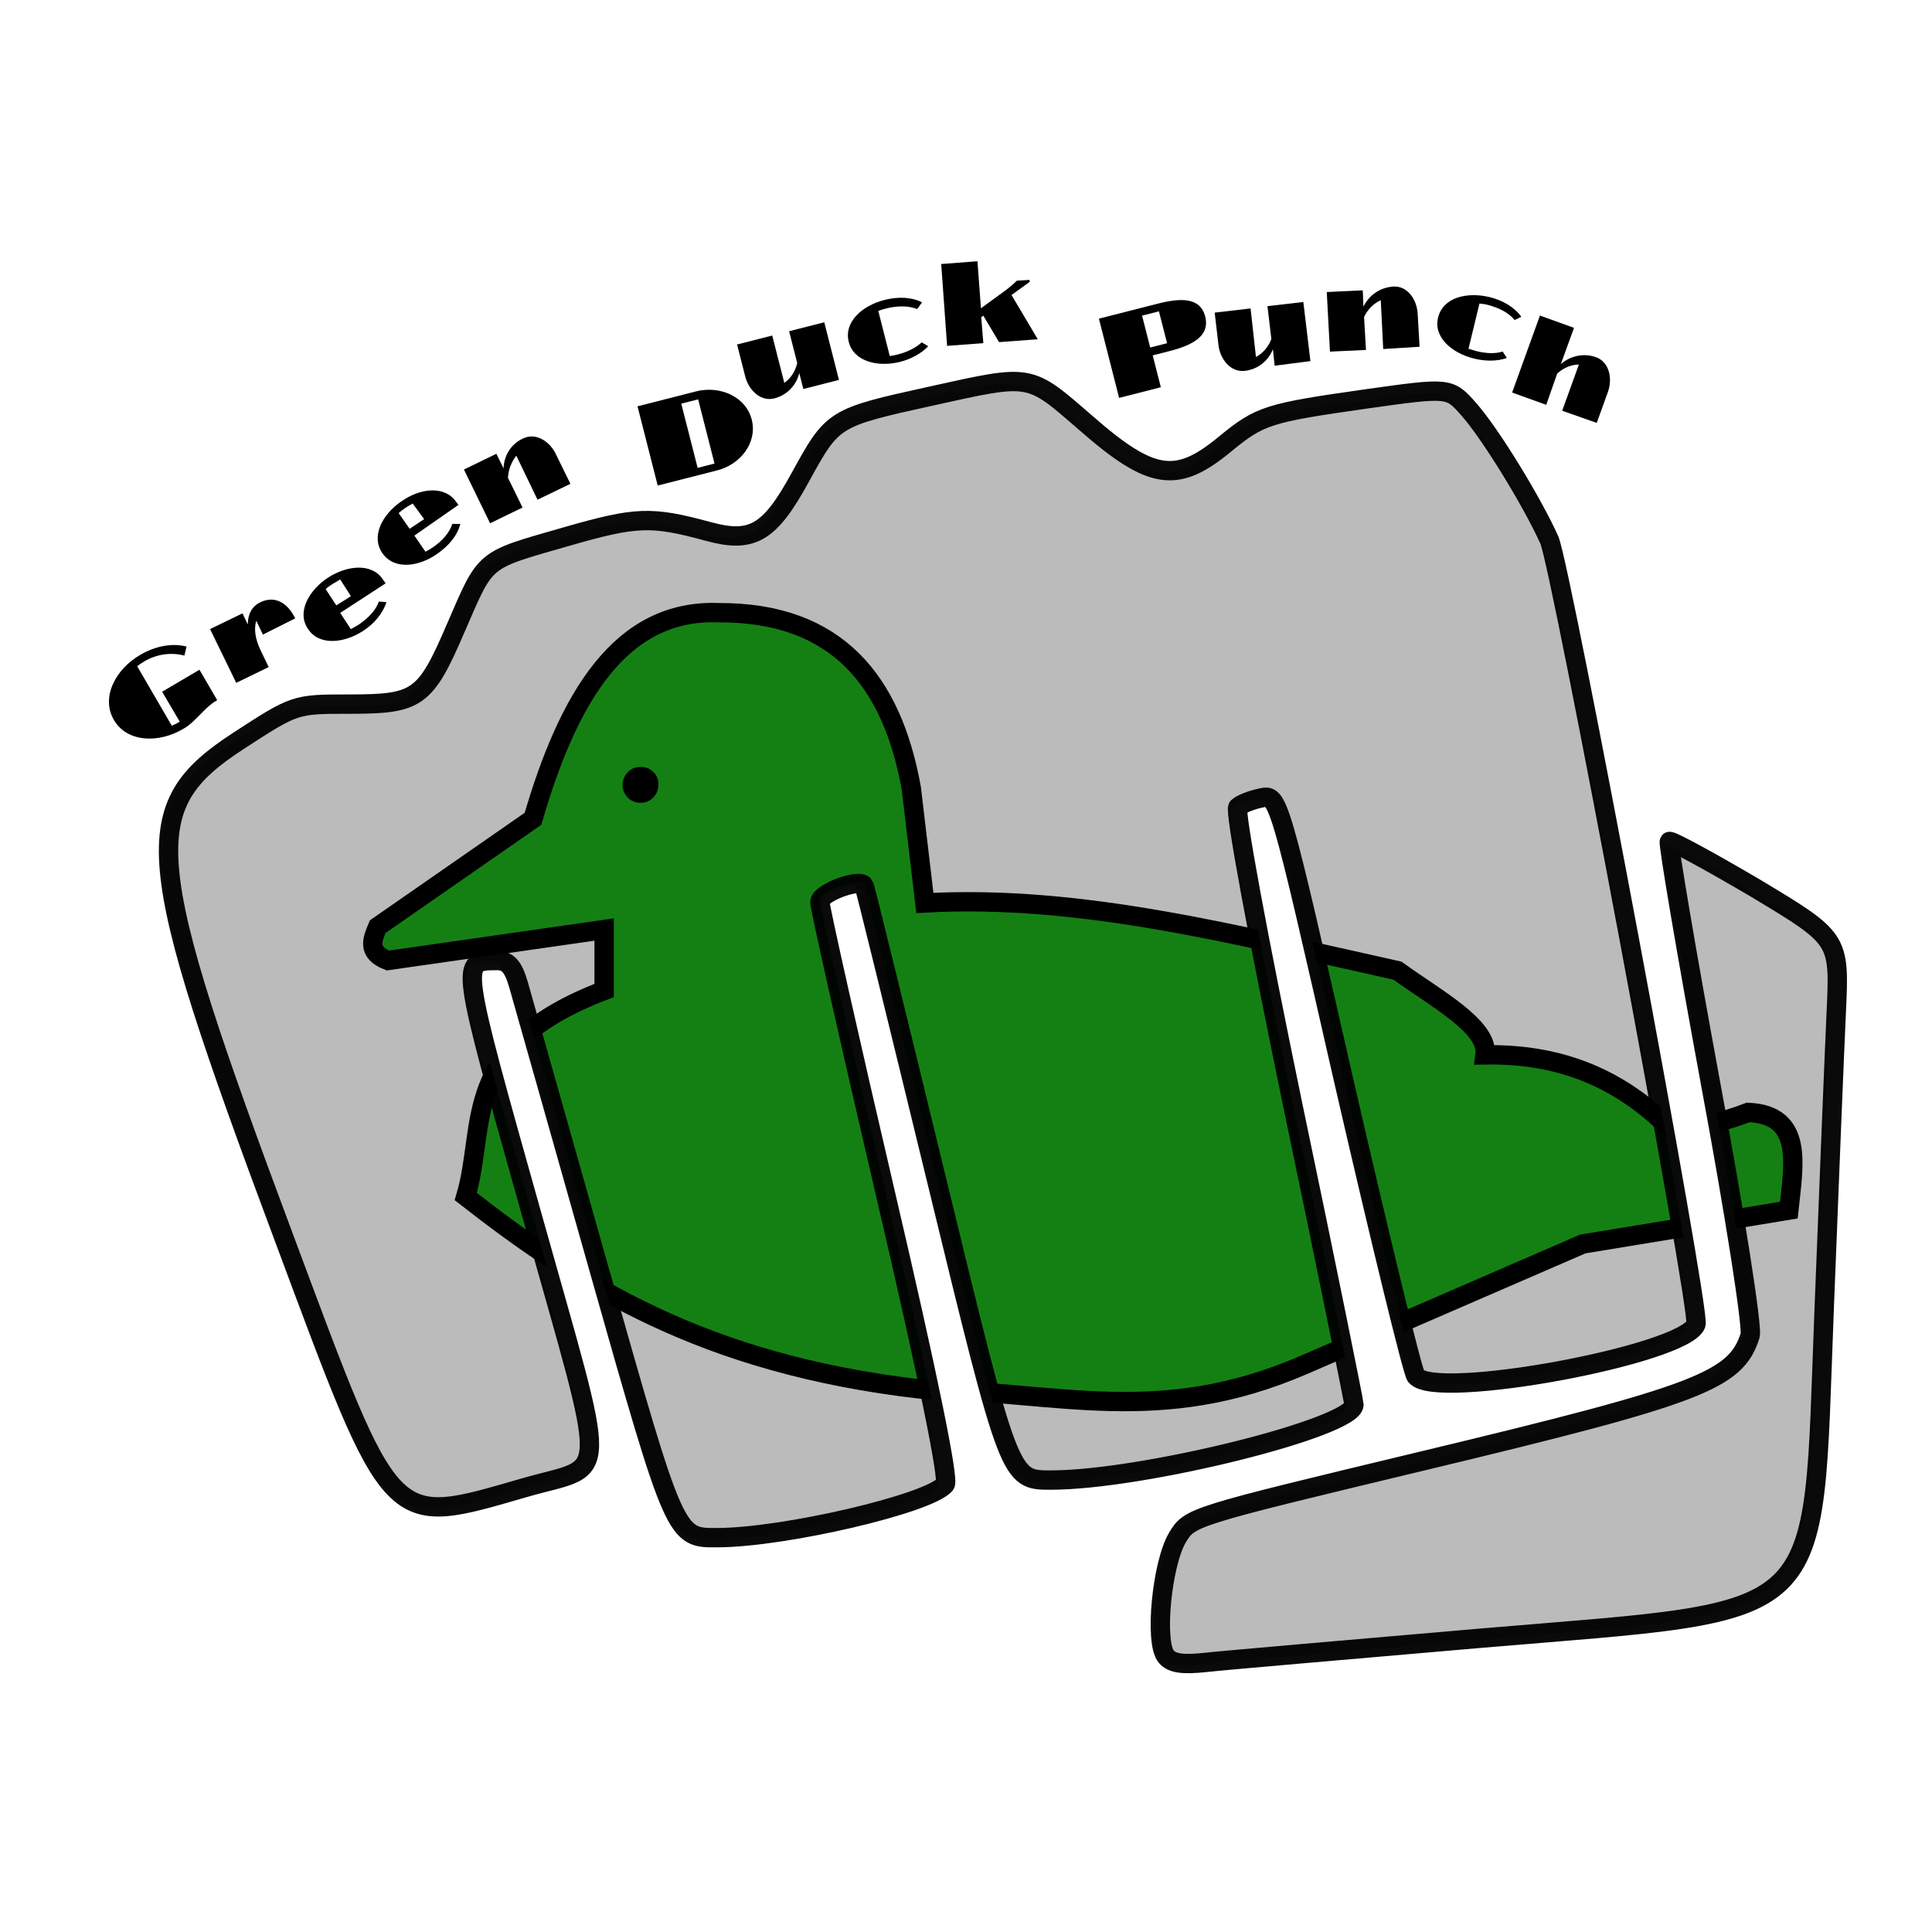 <?xml version="1.0" encoding="utf-8"?>
<!-- Generator: Adobe Illustrator 22.0.1, SVG Export Plug-In . SVG Version: 6.00 Build 0)  -->
<svg version="1.1"
	 id="svg6282" inkscape:version="0.91 r13725" sodipodi:docname="GreenDuckPunchLLC_Logos.svg" xmlns:cc="http://creativecommons.org/ns#" xmlns:dc="http://purl.org/dc/elements/1.1/" xmlns:inkscape="http://www.inkscape.org/namespaces/inkscape" xmlns:rdf="http://www.w3.org/1999/02/22-rdf-syntax-ns#" xmlns:sodipodi="http://sodipodi.sourceforge.net/DTD/sodipodi-0.dtd" xmlns:svg="http://www.w3.org/2000/svg"
	 xmlns="http://www.w3.org/2000/svg" xmlns:xlink="http://www.w3.org/1999/xlink" x="0px" y="0px" viewBox="0 0 256 256"
	 style="enable-background:new 0 0 256 256;" xml:space="preserve">
<style type="text/css">
	.st0{opacity:0.96;fill:#B8B8B8;enable-background:new    ;}
	.st1{clip-path:url(#SVGID_2_);fill:#148014;stroke:#000000;stroke-width:4;}
	.st2{opacity:0.96;fill:none;stroke:#000000;stroke-width:4;enable-background:new    ;}
</style>
<sodipodi:namedview  bordercolor="#666666" borderopacity="1.0" id="base" inkscape:current-layer="layer1" inkscape:cx="385.94785" inkscape:cy="505.18431" inkscape:document-units="px" inkscape:pageopacity="0.0" inkscape:pageshadow="2" inkscape:snap-page="true" inkscape:window-height="1016" inkscape:window-maximized="1" inkscape:window-width="1920" inkscape:window-x="0" inkscape:window-y="27" inkscape:zoom="0.7" pagecolor="#ffffff" showgrid="false">
	</sodipodi:namedview>
<g id="layer1" inkscape:groupmode="layer" inkscape:label="Layer 1">
	<g id="g13105" transform="matrix(0.641,0,0,0.641,11.027,657.38)">
		<g id="flowRoot12418" transform="matrix(0.969,-0.247,0.247,0.969,-158.993,-324.99)">
			<path id="path12693" inkscape:connector-curvature="0" d="M314.8-504.8c-2.7-1.5-6.3-1.7-9.7-0.7c-5.7,1.6-10.1,6.5-8.6,11.7
				c1.5,5.2,7.8,7,13.5,5.3c2.9-0.8,5.2-3.2,8.2-4l-1-3.5l-1-3.5l-8.6,2.5l2,6.9c-0.6,0.2-1.2,0.3-1.8,0.4l-3.9-13.7
				c0.5-0.2,1.1-0.4,1.7-0.6c2.8-0.8,5.8-0.5,8.3,0.9L314.8-504.8L314.8-504.8z"/>
			<path id="path12695" inkscape:connector-curvature="0" d="M338-504.9c-0.7-3.5-2.9-5.7-6.2-5c-1.9,0.4-3.1,1.8-3.6,3.8l-0.5-2.5
				l-7.3,1.5l2.5,12.1l7.3-1.5l-0.8-4c-0.4-2.1-0.3-4.4,0.7-5.9l0.6,3.1L338-504.9L338-504.9z"/>
			<path id="path12697" inkscape:connector-curvature="0" d="M357.9-507.3l-0.3-0.8c-1.3-4-6.4-4.8-10.9-3.3
				c-4.4,1.5-8.1,5.2-6.7,9.2c1.3,4,6.4,4.8,10.9,3.3c2.7-0.9,5-2.6,6.2-4.6l-1.5-0.5c-1,1.6-3,2.8-5.2,3.6
				c-0.6,0.2-1.2,0.3-1.8,0.5l-1.3-3.8L357.9-507.3L357.9-507.3z M350.3-506.5l-3.4,1.1l-1.3-3.8c0.5-0.3,1.1-0.5,1.7-0.7
				c0.6-0.2,1.2-0.3,1.7-0.5L350.3-506.5L350.3-506.5z"/>
			<path id="path12699" inkscape:connector-curvature="0" d="M376.5-519.3l-0.3-0.7c-1.5-4-6.6-4.6-11-2.9c-4.4,1.6-7.9,5.4-6.4,9.4
				c1.5,4,6.6,4.6,11,2.9c2.7-1,5-2.7,6.1-4.8l-1.6-0.4c-1,1.6-2.9,2.9-5.1,3.7c-0.6,0.2-1.2,0.4-1.7,0.5l-1.4-3.8L376.5-519.3
				L376.5-519.3z M368.9-518.2l-3.4,1.2l-1.4-3.7c0.5-0.3,1.1-0.5,1.6-0.7c0.6-0.2,1.2-0.4,1.7-0.5L368.9-518.2z"/>
			<path id="path12701" inkscape:connector-curvature="0" d="M400-517.8l-1.4-6.7c-0.6-3-3-5.4-5.8-4.8c-2.7,0.5-4.7,2.5-5.4,5
				l-0.7-3.3l-7.3,1.5l2.5,12.1l7.3-1.5l-1.4-6.7c0.5-1.6,1.5-3,2.8-4l2,9.9L400-517.8L400-517.8z"/>
			<path id="path12703" inkscape:connector-curvature="0" d="M439.6-521.4c0-4.9-4.6-8.5-9.7-8.5h-12.5v16.9h12.5
				C435-512.9,439.6-516.5,439.6-521.4z M429.9-514.5h-3.6v-13.7h3.6V-514.5z"/>
			<path id="path12705" inkscape:connector-curvature="0" d="M459.1-524.9l0-12.3h-7.5v6.8c-0.8,1.5-2,2.7-3.6,3.3v-10.1h-7.5v6.8
				c0,3.1,1.9,5.9,4.7,5.9c2.7,0,5.1-1.5,6.3-3.8v3.4H459.1z"/>
			<path id="path12707" inkscape:connector-curvature="0" d="M479.7-536.2c-1.8-1.6-4.5-2.4-7.4-2.4c-4.7,0-9.3,2.3-9.3,6.6
				c0,4.2,4.6,6.6,9.3,6.6c2.3,0,4.7-0.6,6.4-1.7l-1.1-1.1c-1.5,0.8-3.4,1.2-5.3,1.2c-0.6,0-1.2,0-1.8-0.1v-9.6
				c0.6-0.1,1.2-0.1,1.8-0.1c2.3,0,4.6,0.6,6.1,1.7L479.7-536.2L479.7-536.2z"/>
			<path id="path12709" inkscape:connector-curvature="0" d="M501-522.9l-3-10.2l4.3-1.7l0.1-0.4l-2.6-0.5c-0.8,0.5-1.7,0.9-2.6,1.3
				l-6,2.4l1.7-9.6l-7.4-1.3l-3,16.7l7.4,1.3l0.9-5.3l0.5-0.2l1.8,6.1L501-522.9L501-522.9z"/>
			<path id="path12711" inkscape:connector-curvature="0" d="M535.7-518.9c0-4.2-4.1-5-8.9-5h-12.5v16.9h8.9v-6.8h3.6
				C531.6-513.8,535.7-514.7,535.7-518.9L535.7-518.9z M526.7-515.5h-3.6v-6.8h3.6V-515.5z"/>
			<path id="path12713" inkscape:connector-curvature="0" d="M554.5-504.6l1.6-12.2l-7.4-1l-0.9,6.8c-1,1.4-2.4,2.4-4,2.8l1.4-10
				l-7.4-1l-0.9,6.7c-0.4,3,1.1,6.1,3.9,6.5c2.7,0.4,5.3-0.8,6.8-2.9l-0.5,3.4L554.5-504.6L554.5-504.6z"/>
			<path id="path12715" inkscape:connector-curvature="0" d="M577.1-501.9l1.3-6.7c0.6-3-0.7-6.2-3.5-6.7c-2.7-0.5-5.3,0.5-7,2.5
				l0.7-3.3l-7.3-1.5l-2.4,12.1l7.3,1.5l1.3-6.7c1.1-1.3,2.5-2.2,4.2-2.5l-2,9.9L577.1-501.9z"/>
			<path id="path12717" inkscape:connector-curvature="0" d="M599-502.7c-0.8-2.2-2.9-4.3-5.4-5.6c-4.2-2.2-9.3-2.3-11.3,1.5
				c-2,3.7,1,7.9,5.2,10.1c2.1,1.1,4.4,1.7,6.5,1.5l-0.5-1.5c-1.7,0.1-3.5-0.5-5.2-1.4c-0.5-0.3-1-0.6-1.5-0.9l4.5-8.5
				c0.5,0.2,1.1,0.4,1.6,0.7c2,1.1,3.8,2.6,4.6,4.4L599-502.7L599-502.7z"/>
			<path id="path12719" inkscape:connector-curvature="0" d="M608.7-477.6l3.8-5.6c1.7-2.5,1.8-6-0.6-7.6c-2.2-1.5-5.1-1.6-7.4-0.4
				l4.5-6.6l-6.2-4.2l-9.5,14l6.2,4.2l3.8-5.7c1.5-0.8,3.2-1.1,4.8-0.7l-5.7,8.4L608.7-477.6z"/>
		</g>
		<g id="g12859">
			<g id="g12428" transform="translate(-4.919,0)">
				<path id="path12254" inkscape:connector-curvature="0" class="st0" d="M227.4-682.7c-2.5-2.9-0.9-19.2,2.3-24.6
					c2.6-4.3,2.6-4.3,50.9-15.9c57.1-13.7,64.6-16.6,67.5-25.9c0.5-1.6-3.1-24.8-8.2-52.2c-5-27.1-8.8-49.6-8.5-49.9
					c0.3-0.3,8.4,4.1,17.9,9.7c17.3,10.4,17.3,10.4,16.6,25.6c-0.4,8.4-1.5,36-2.5,61.4c-2.6,66.1,1.9,61.8-71.1,68
					c-27.7,2.4-53.3,4.6-56.8,5C230.9-681,228.6-681.3,227.4-682.7L227.4-682.7z M110.4-761.9c-8.5-30.1-16.1-56.9-16.9-59.7
					c-1.1-3.8-2.2-5-4.5-5c-7.6,0.1-7.7-0.6,7.2,52.4c16.1,57.4,16.2,51.5-1.2,56.5c-28.5,8.2-27.2,9.5-50.1-51.9
					c-29.4-78.7-30.3-88.7-9.3-102.4c11.7-7.6,11.7-7.6,22.8-7.6c14.3,0,15.8-1,22.2-15.9c6.3-14.5,5.3-13.7,22.7-18.7
					c14.6-4.2,17.6-4.3,29.4-1.1c9.1,2.5,12.7,0.4,19-11.1c6.8-12.4,6.8-12.4,27.2-16.9c20.8-4.6,20-4.7,31.9,5.6
					c13.6,11.9,18.8,12.6,28.8,4.3c7.2-5.9,8.8-6.4,29.2-9.3c17.1-2.4,17.1-2.4,21.1,2.1c4.6,5.2,13.2,19.3,16.7,27.1
					c2.5,5.8,31.3,159.5,30.3,162.1c-2.4,6.3-53.8,15.8-57.9,10.7c-0.7-0.9-7.4-28.4-14.9-61c-13.5-59.3-13.5-59.3-17.1-58.5
					c-2,0.4-4.2,1.3-4.8,1.9c-0.7,0.6,4,26.1,11.4,61.8c7,33.4,12.6,61.2,12.6,61.7c0,4.7-43.6,15.6-62.7,15.6
					c-8.5,0-8.5,0-23.4-61.3c-8.2-33.7-15-61.5-15.2-61.7c-1.4-1.3-9.1,1.7-9.1,3.5c0,1.2,6.1,28.4,13.6,60.5
					c8.9,38.1,13.1,58.9,12.3,59.9c-3.3,4-33.4,11-47.1,11C125.9-707.2,125.9-707.2,110.4-761.9L110.4-761.9z"/>
				<g>
					<defs>
						<path id="SVGID_1_" d="M228.8-683.5c-2.5-2.9-0.9-19.2,2.3-24.6c2.6-4.3,2.6-4.3,50.9-15.9c57.1-13.7,64.6-16.6,67.5-25.9
							c0.5-1.6-3.1-24.8-8.2-52.2c-5-27.1-8.8-49.6-8.5-49.9c0.3-0.3,8.4,4.1,17.9,9.7c17.3,10.4,17.3,10.4,16.6,25.6
							c-0.4,8.4-1.5,36-2.5,61.4c-2.6,66.1,1.9,61.8-71.1,68c-27.7,2.4-53.3,4.6-56.8,5C232.2-681.7,230-682.1,228.8-683.5z
							 M111.8-762.6c-8.5-30.1-16.1-56.9-16.9-59.7c-1.1-3.8-2.2-5-4.5-5c-7.6,0.1-7.7-0.6,7.2,52.4c16.1,57.4,16.2,51.5-1.2,56.5
							c-28.5,8.2-27.2,9.5-50.1-51.9C16.8-849,15.9-858.9,37-872.7c11.7-7.6,11.7-7.6,22.8-7.6c14.3,0,15.8-1,22.2-15.9
							c6.3-14.5,5.3-13.7,22.7-18.7c14.6-4.2,17.6-4.3,29.4-1.1c9.1,2.5,12.7,0.4,19-11.1c6.8-12.4,6.8-12.4,27.2-16.9
							c20.8-4.6,20-4.7,31.9,5.6c13.6,11.9,18.8,12.6,28.8,4.3c7.2-5.9,8.8-6.4,29.2-9.3c17.1-2.4,17.1-2.4,21.1,2.1
							c4.6,5.2,13.2,19.3,16.7,27.1c2.5,5.8,31.3,159.5,30.3,162.1c-2.4,6.3-53.8,15.8-57.9,10.7c-0.7-0.9-7.4-28.4-14.9-61
							c-13.5-59.3-13.5-59.3-17.1-58.5c-2,0.4-4.2,1.3-4.8,1.9c-0.7,0.6,4,26.1,11.4,61.8c7,33.4,12.6,61.2,12.6,61.7
							c0,4.7-43.6,15.6-62.7,15.6c-8.5,0-8.5,0-23.4-61.3c-8.2-33.7-15-61.5-15.2-61.7c-1.4-1.3-9.1,1.7-9.1,3.5
							c0,1.2,6.1,28.4,13.6,60.5c8.9,38.1,13.1,58.9,12.3,59.9c-3.3,4-33.4,11-47.1,11C127.3-707.9,127.3-707.9,111.8-762.6
							L111.8-762.6z"/>
					</defs>
					<clipPath id="SVGID_2_">
						<use xlink:href="#SVGID_1_"  style="overflow:visible;"/>
					</clipPath>
					<path id="path12256" inkscape:connector-curvature="0" sodipodi:nodetypes="cccccccccccccccccc" class="st1" d="M84-778.2
						c4.4-14.9-1.6-31.1,28.6-42.6v-12.6L67.9-827c-4.4-1.7-3.2-4.4-2.1-7l32.1-22.3c7.3-25.1,18.1-43.4,38.4-42.6
						c24.4-0.1,35.8,14.1,39.8,36.3l2.8,23.7c32.6-1.8,65.1,6.8,97.7,14c8,5.8,18.9,11.6,18.1,17.4c16.7-0.3,28.4,5.7,37.7,14.7
						c4.3-0.1,7.2,0.8,16.7-2.8c11.5,0.5,9.4,10.7,8.4,20.2l-42.6,7L257-743.3c-29.6,12.7-50.2,5.5-78.9,4.9
						C132.9-743.6,107.2-760.1,84-778.2L84-778.2z"/>
				</g>
				<path id="path12254-3" inkscape:connector-curvature="0" class="st2" d="M228.8-683.1c-2.5-2.9-0.9-19.2,2.3-24.6
					c2.6-4.3,2.6-4.3,50.9-15.9c57.1-13.7,64.6-16.6,67.5-25.9c0.5-1.6-3.1-24.8-8.2-52.2c-5-27.1-8.8-49.6-8.5-49.9
					s8.4,4.1,17.9,9.7c17.3,10.4,17.3,10.4,16.6,25.6c-0.4,8.4-1.5,36-2.5,61.4c-2.6,66.1,1.9,61.8-71.1,68
					c-27.7,2.4-53.3,4.6-56.8,5C232.2-681.4,230-681.7,228.8-683.1L228.8-683.1z M111.8-762.3c-8.5-30.1-16.1-56.9-16.9-59.7
					c-1.1-3.8-2.2-5-4.5-5c-7.6,0.1-7.7-0.6,7.2,52.4c16.1,57.4,16.2,51.5-1.2,56.5c-28.5,8.2-27.2,9.5-50.1-51.9
					c-29.4-78.7-30.3-88.7-9.3-102.4c11.7-7.6,11.7-7.6,22.8-7.6c14.3,0,15.8-1,22.2-15.9c6.3-14.5,5.3-13.7,22.7-18.7
					c14.6-4.2,17.6-4.3,29.4-1.1c9.1,2.5,12.7,0.4,19-11.1c6.8-12.4,6.8-12.4,27.2-16.9c20.8-4.6,20-4.7,31.9,5.6
					c13.6,11.9,18.8,12.6,28.8,4.3c7.2-5.9,8.8-6.4,29.2-9.3c17.1-2.4,17.1-2.4,21.1,2.1c4.6,5.2,13.2,19.3,16.7,27.1
					c2.5,5.8,31.3,159.5,30.3,162.1c-2.4,6.3-53.8,15.8-57.9,10.7c-0.7-0.9-7.4-28.4-14.9-61c-13.5-59.3-13.5-59.3-17.1-58.5
					c-2,0.4-4.2,1.3-4.8,1.9c-0.7,0.6,4,26.1,11.4,61.8c7,33.4,12.6,61.2,12.6,61.7c0,4.7-43.6,15.6-62.7,15.6
					c-8.5,0-8.5,0-23.4-61.3c-8.2-33.7-15-61.5-15.2-61.7c-1.4-1.3-9.1,1.7-9.1,3.5c0,1.2,6.1,28.4,13.6,60.5
					c8.9,38.1,13.1,58.9,12.3,59.9c-3.3,4-33.4,11-47.1,11C127.3-707.6,127.3-707.6,111.8-762.3L111.8-762.3z"/>
			</g>
			
				<path id="path12811" sodipodi:cx="262.11111" sodipodi:cy="214.85747" sodipodi:end="6.1559508" sodipodi:open="true" sodipodi:rx="5.3886824" sodipodi:ry="5.3886824" sodipodi:start="0" sodipodi:type="arc" d="
				M118.9-863.3c0,2-1.6,3.7-3.6,3.7c-2,0.1-3.7-1.5-3.8-3.5s1.4-3.8,3.4-3.9c2-0.2,3.8,1.2,4,3.2"/>
		</g>
		<g id="flowRoot13028-1" transform="matrix(0.302,0.136,-0.136,0.302,595.564,-37.632)">
		</g>
	</g>
	<g id="flowRoot13162" transform="translate(-80.812,26.305)">
	</g>
	<g id="flowRoot13162-6" transform="translate(-75.776,342.559)">
	</g>
	<g id="flowRoot13162-8" transform="translate(-108.101,655.95)">
	</g>
</g>
</svg>
